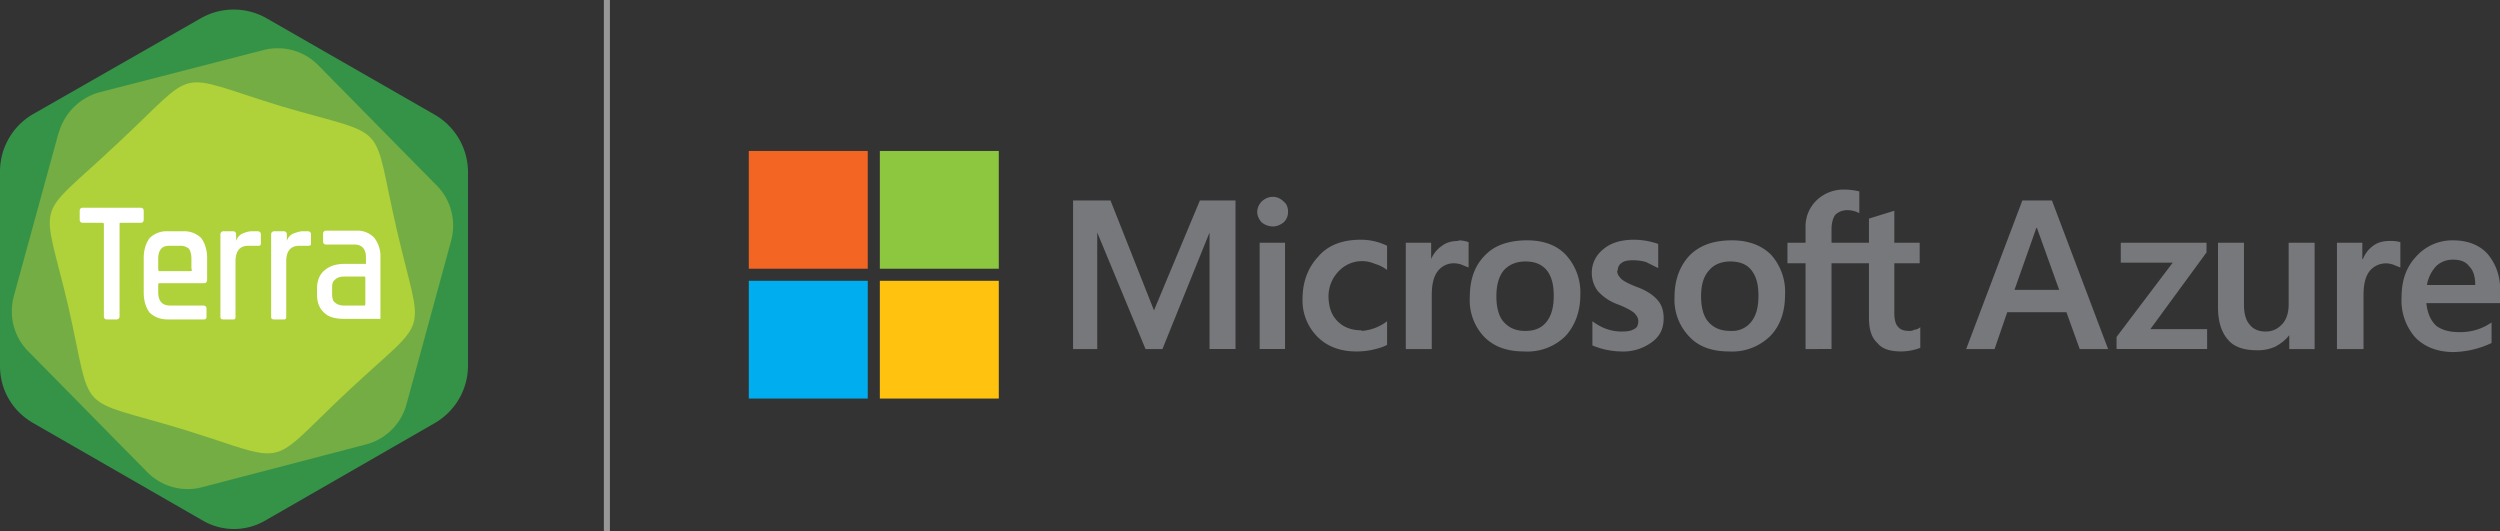 <svg width="414" height="88" xmlns="http://www.w3.org/2000/svg">
    <rect width="100%" height="100%" fill="#333333" stroke="none"/>
    <g fill="none" fill-rule="evenodd">
        <path d="M0 28.4v32.2C0 64.5 2 68 5.4 70l28 16.1c3.3 2 7.4 2 10.7 0l28-16.1a11 11 0 005.4-9.4V28.4A11 11 0 0072 19L44.1 3a11 11 0 00-10.8 0l-28 16A11 11 0 000 28.4z" fill="#359348" fill-rule="nonzero"/>
        <path d="M9.7 22L2.3 49c-.9 3.3 0 6.8 2.4 9.2l19.7 20a9.4 9.4 0 009 2.5l27.2-7.1a9.4 9.4 0 006.7-6.6l7.4-27.1c.9-3.3 0-6.8-2.4-9.2l-19.7-20a9.4 9.4 0 00-9-2.4l-27.2 7a9.7 9.7 0 00-6.7 6.8z" fill="#73AD43" fill-rule="nonzero"/>
        <path d="M35.3 72.7l-5-1.6c-18.2-5.5-14.8-1.9-19-20.4-4.4-18.6-5.8-13.8 8-26.8 14-13 9-11.9 27.3-6.3C65 23 61.4 19.5 65.7 38c4.3 18.6 5.8 13.8-8.1 26.8-11.2 10.5-10.2 11.8-19 9l-3.3-1.1z" fill="#AFD139"/>
        <path d="M23.3 34.4h-9.6c-.3 0-.5.2-.5.5v1.5c0 .3.2.5.5.5h3.2c.2 0 .3 0 .3.3v15.2c0 .3.2.5.5.5h1.6c.3 0 .5-.2.5-.5V37.2c0-.3 0-.3.2-.3h3.3c.3 0 .5-.2.5-.5v-1.5c0-.3-.2-.5-.5-.5zm6.9 3.9h-2.4a4 4 0 00-3 1.1c-.6.8-1 1.9-1 3.3v5.8c0 1.4.4 2.5 1 3.3.8.7 1.7 1.1 3 1.1h6c.2 0 .4-.1.4-.4v-1.4c0-.3-.2-.5-.5-.5h-5.5c-1.3 0-2-.7-2-2.2v-1.3c0-.2.2-.2.3-.2h7.3c.3 0 .5-.2.5-.6v-3.6c0-1.4-.4-2.5-1-3.3a4 4 0 00-3-1.1zm1.6 6.3c0 .3-.2.3-.3.3h-5c-.2 0-.3-.1-.3-.3v-1.8c0-.7.2-1.3.5-1.6.2-.3.7-.5 1.4-.5h1.8c.6 0 1 .2 1.4.5.2.3.4.9.4 1.6v1.8zM62 39.4a3.8 3.8 0 00-3-1.2h-5c-.3 0-.5.2-.5.5V40c0 .3.2.5.5.5h4.7c1.2 0 1.9.7 1.9 2.1v1.1H57c-1.4 0-2.5.4-3.3 1.1-.8.7-1.2 1.7-1.2 3v1c0 1.3.4 2.3 1.2 3 .7.7 1.8 1 3.3 1h6V42.6a5 5 0 00-1-3.2zm-1.5 10.9c0 .1 0 .3-.2.3H57c-.7 0-1.2-.2-1.5-.5-.4-.2-.5-.8-.5-1.5v-1c0-.6.1-1 .5-1.3.3-.3.8-.5 1.5-.5h3.3c.2 0 .2.1.2.3v4.2zm-17.8-12h-1c-.6 0-1.1.2-1.6.4a2 2 0 00-1 1.2v-1.1c0-.3-.2-.5-.5-.5H37c-.3 0-.5.2-.5.5v13.7c0 .3.2.4.5.4h1.6c.3 0 .4-.1.4-.4v-9.2c0-1.7.7-2.6 2.1-2.6h1.6c.3 0 .5 0 .5-.4v-1.5c0-.3-.2-.5-.5-.5zm8.4 0h-1c-.5 0-1 .2-1.6.4a2 2 0 00-1 1.2v-1.1c0-.3-.2-.5-.5-.5h-1.6c-.3 0-.5.2-.5.5v13.7c0 .3.2.4.5.4H47c.3 0 .4-.1.4-.4v-9.2c0-1.7.7-2.6 2.2-2.6H51c.3 0 .5 0 .5-.4v-1.5c0-.3-.2-.5-.5-.5z" fill="#FFF" fill-rule="nonzero"/>
        <path stroke="#979797" stroke-linecap="square" d="M100.5.5v87"/>
        <g fill-rule="nonzero">
            <path d="M339.8 33.2l9.3 24.6h-4.7l-2.2-6.1h-9.8l-2.1 6.1h-4.7l9.3-24.6h4.9zm-2.6 4.6L333.6 48h7.4l-3.7-10.3zm14 2.4h14.2v1.6l-9.3 12.7h9.4v3.3h-15v-2l9.3-12.3h-8.6zm32.1 0v17.6h-4.2v-2.3c-.6.8-1.4 1.4-2.3 1.9a7 7 0 01-3.1.6c-2 0-3.7-.5-4.7-1.7-1.1-1.2-1.7-3-1.7-5.4V40.2h4.3v10.2c0 1.5.3 2.6.9 3.3.6.8 1.5 1.2 2.7 1.2 1.1 0 2-.4 2.8-1.3.7-.8 1-1.9 1-3.2V40.2h4.3zm12.7-.3a5.4 5.4 0 011.5.2v4.2l-1-.4a3.5 3.5 0 00-4.1 1c-.7.9-1 2.2-1 4v8.9H387V40.2h4.2v2.7h.1c.4-1 1-1.7 1.7-2.2.8-.6 1.7-.8 2.8-.8zm16.6 13.5v3.4a15.4 15.4 0 01-6.3 1.5c-2.7 0-4.9-.9-6.4-2.5a9.3 9.3 0 01-2.2-6.6c0-2.8.8-5 2.4-6.7a8 8 0 016.1-2.7c2.5 0 4.4.8 5.7 2.2a8.8 8.8 0 012.1 6.2v2h-12.2c.2 1.8.8 3 1.7 3.8 1 .7 2.2 1 3.8 1a9 9 0 005.3-1.6zm-2.7-6.2c0-1.4-.3-2.4-1-3.1-.6-.8-1.5-1.1-2.7-1.1a4 4 0 00-2.7 1 6 6 0 00-1.6 3.2h8zm-205.3-14v24.6h-4.3V38.5l-7.8 19.3h-2.8l-8-19.3v19.3h-4V33.2h6.2l7.2 18.2 7.6-18.2h5.9zm3.6 1.9c0-.7.3-1.3.8-1.8.5-.4 1-.7 1.8-.7.7 0 1.3.3 1.8.8.5.4.7 1 .7 1.7 0 .6-.2 1.2-.7 1.7-.5.4-1.1.7-1.8.7a3 3 0 01-1.9-.7c-.4-.5-.7-1-.7-1.7zm4.6 5v17.7h-4.2V40.2h4.2zm12.7 14.7a7.9 7.9 0 004.2-1.6v3.9c-.7.4-1.5.6-2.3.8-.9.2-1.8.3-2.8.3-2.6 0-4.8-.8-6.4-2.4a8.5 8.5 0 01-2.5-6.3c0-2.8.9-5.2 2.6-7 1.6-1.9 4-2.8 7-2.8a9.8 9.8 0 014.4 1v4c-.7-.5-1.3-.8-2-1a5.3 5.3 0 00-6 1.2A6 6 0 00220 49c0 1.8.5 3.2 1.5 4.2s2.3 1.5 4 1.5zm16-15a5.4 5.4 0 011.7.3v4.2l-1-.4c-.4-.2-1-.3-1.5-.3-1 0-2 .5-2.6 1.3-.7.9-1 2.2-1 4v8.9h-4.3V40.2h4.2v2.7a5 5 0 011.8-2.2c.8-.6 1.7-.8 2.8-.8zm1.9 9.4c0-2.9.8-5.2 2.5-6.9 1.6-1.7 4-2.5 7-2.5 2.7 0 4.9.8 6.4 2.4a9.2 9.2 0 012.4 6.7c0 2.7-.9 5.1-2.5 6.8a9 9 0 01-6.8 2.5c-2.9 0-5-.8-6.6-2.4a8.8 8.8 0 01-2.4-6.6zm4.4-.1c0 1.8.4 3.3 1.2 4.2.9 1 2 1.5 3.6 1.5s2.7-.5 3.5-1.5c.8-1 1.2-2.4 1.2-4.3 0-2-.4-3.3-1.2-4.3-.9-1-2-1.4-3.5-1.4s-2.7.5-3.6 1.5c-.8 1-1.2 2.4-1.2 4.3zm20-4.3c0 .6.3 1 .7 1.4.3.3 1.2.8 2.5 1.3 1.7.6 2.8 1.4 3.5 2.2.7.8 1 1.8 1 3 0 1.7-.6 3-2 4a8 8 0 01-5.1 1.5 12.7 12.7 0 01-4.7-1v-4c.7.5 1.5 1 2.4 1.3.9.3 1.7.4 2.4.4 1 0 1.6-.1 2.1-.4.5-.2.7-.7.7-1.3 0-.6-.3-1-.7-1.4-.5-.4-1.4-.9-2.7-1.4a8.1 8.1 0 01-3.3-2.2 5 5 0 01-1-3c0-1.6.7-3 2-4 1.2-1 2.9-1.5 5-1.5a12.1 12.1 0 014 .7v4l-2-1c-.7-.2-1.4-.3-2.2-.3-.8 0-1.4.1-1.8.4-.5.3-.7.8-.7 1.3zm9.5 4.4c0-2.9.9-5.2 2.5-6.9 1.7-1.7 4-2.5 7-2.5 2.7 0 4.9.8 6.5 2.4a9.2 9.2 0 012.3 6.7c0 2.7-.8 5.1-2.5 6.8a9 9 0 01-6.8 2.5c-2.8 0-5-.8-6.5-2.4a8.8 8.8 0 01-2.5-6.6zm4.4-.1c0 1.8.4 3.3 1.2 4.2.9 1 2 1.5 3.7 1.5a4 4 0 003.4-1.5c.8-1 1.2-2.4 1.2-4.3 0-2-.4-3.3-1.2-4.3-.8-1-2-1.4-3.5-1.4-1.4 0-2.7.5-3.5 1.5-.9 1-1.3 2.4-1.3 4.3zm27.8-5.5h-6.2v14.2H299V43.6h-3v-3.4h3v-2.5a6 6 0 011.8-4.5 6.4 6.4 0 014.7-1.8 10.5 10.5 0 012.4.3v3.6a4.2 4.2 0 00-2-.5c-.8 0-1.5.3-2 .8-.4.6-.6 1.4-.6 2.4v2.2h6.2v-4l4.2-1.3v5.3h4.2v3.4h-4.2v8.2c0 1.1.2 1.9.6 2.3.4.5 1 .7 1.9.7.2 0 .5 0 .8-.2.4 0 .7-.2 1-.4v3.4a9.1 9.1 0 01-3.1.6c-1.9 0-3.2-.4-4-1.4-1-.9-1.4-2.3-1.4-4.2v-9z" fill="#77787B"/>
            <path fill="#F26522" d="M124 25h19.7v19.5H124z"/>
            <path fill="#8DC63F" d="M145.7 25h19.7v19.5h-19.7z"/>
            <path fill="#00AEEF" d="M124 46.5h19.7V66H124z"/>
            <path fill="#FFC20E" d="M145.7 46.5h19.7V66h-19.7z"/>
        </g>
    </g>
</svg>
